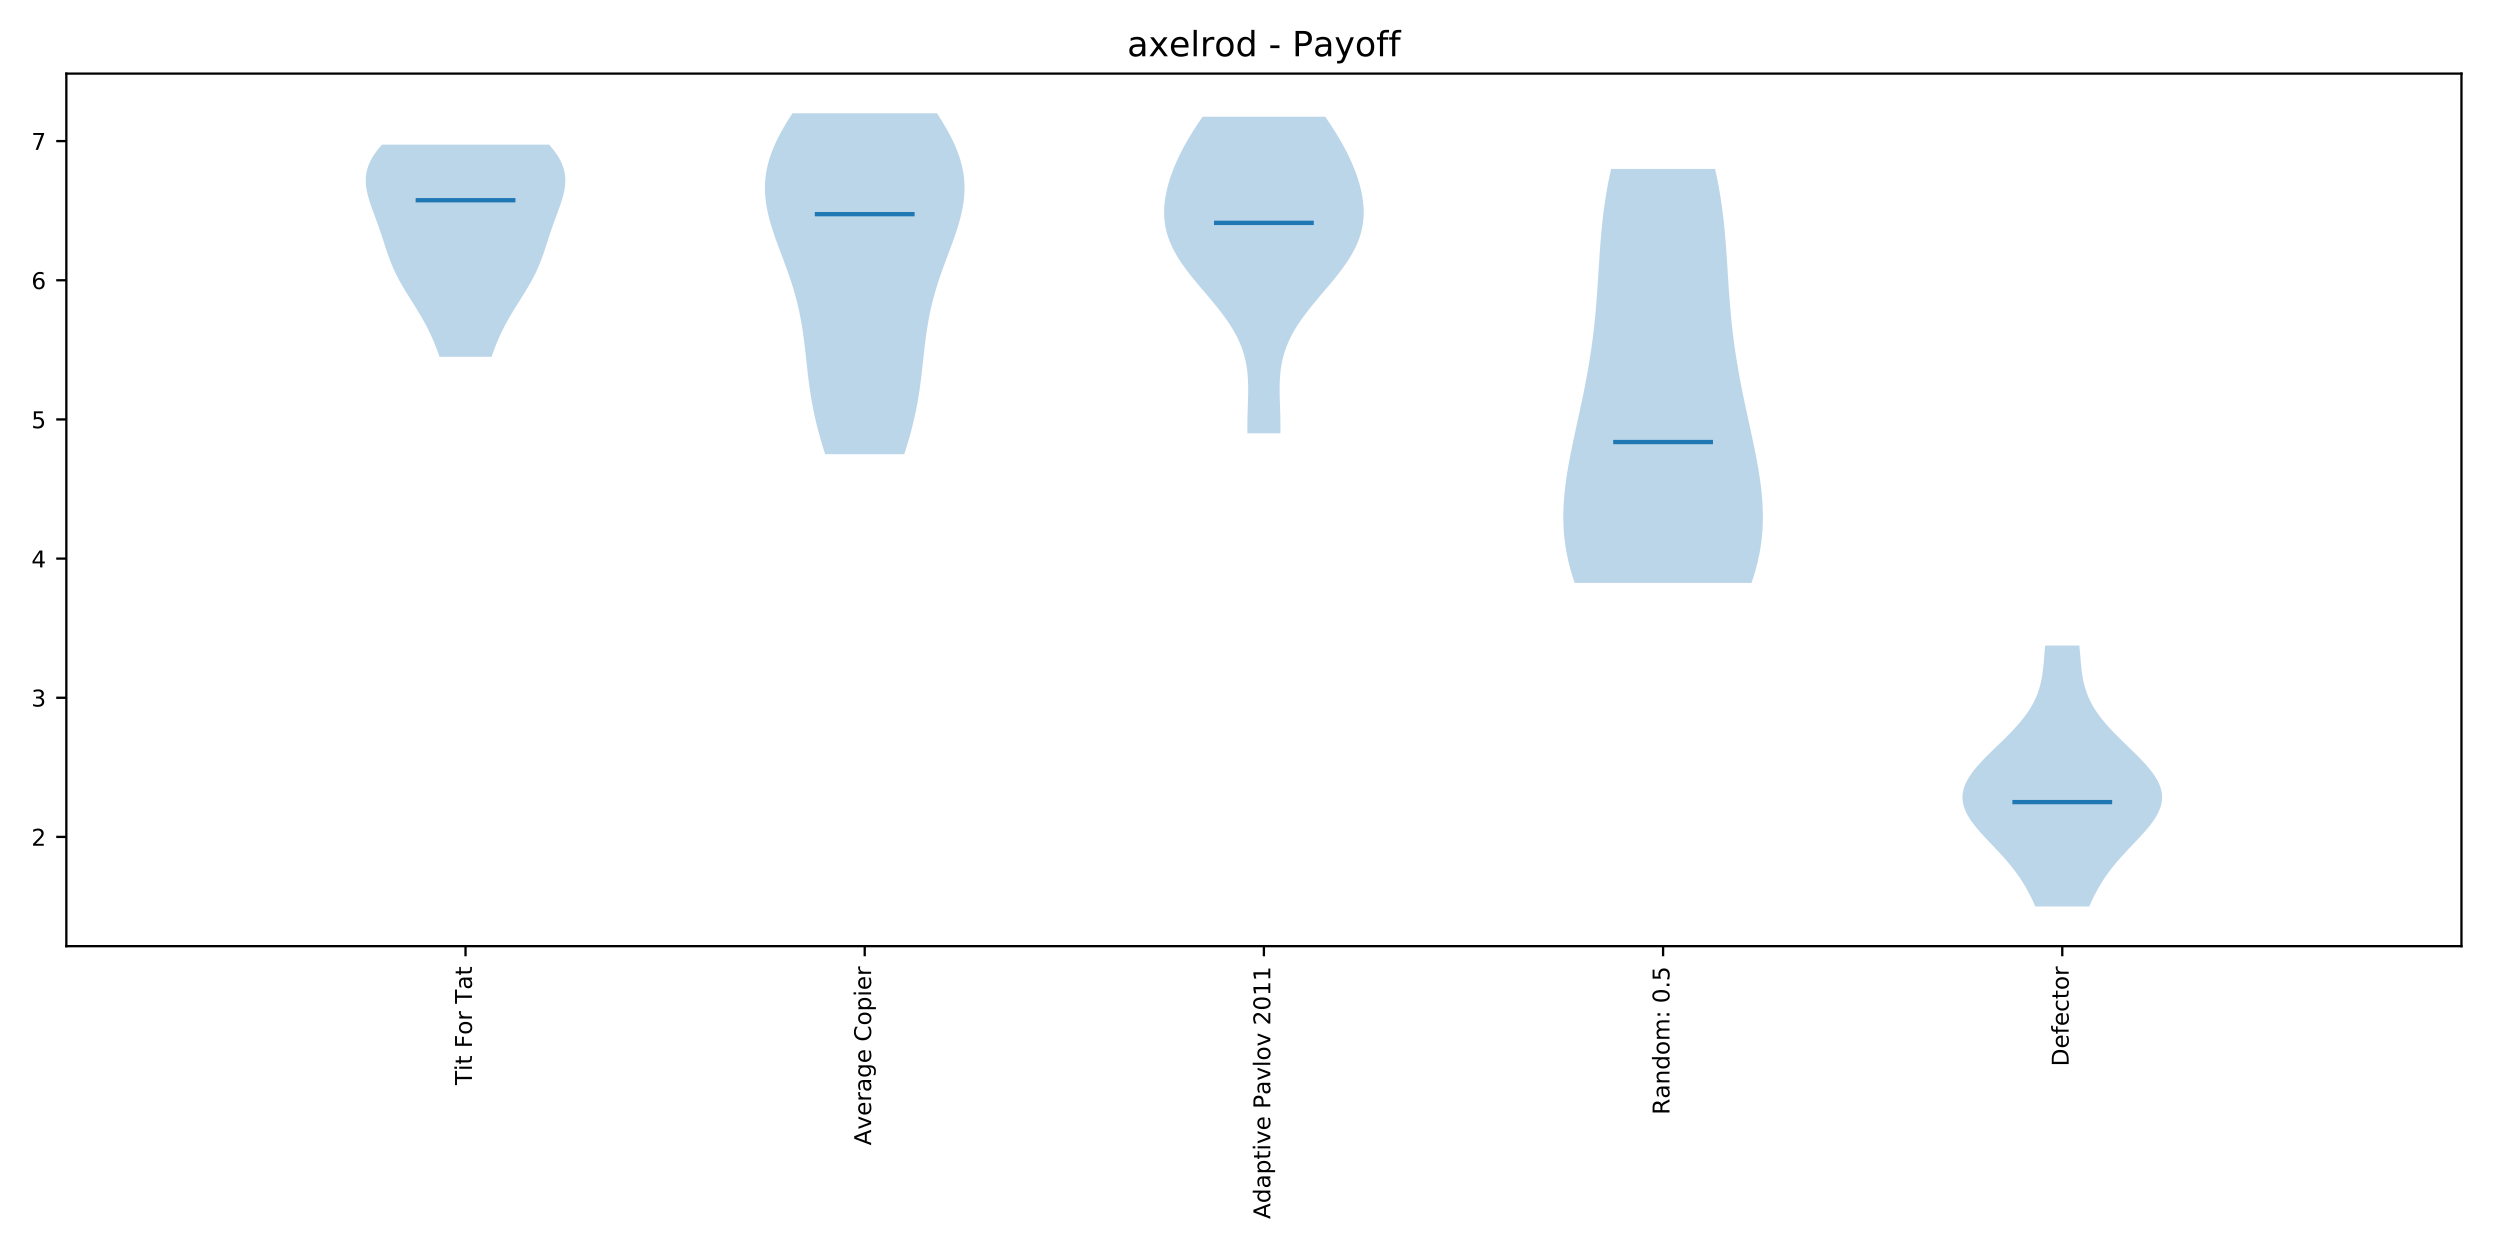 <?xml version="1.0" encoding="utf-8" standalone="no"?>
<!DOCTYPE svg PUBLIC "-//W3C//DTD SVG 1.1//EN"
  "http://www.w3.org/Graphics/SVG/1.1/DTD/svg11.dtd">
<!-- Created with matplotlib (http://matplotlib.org/) -->
<svg height="432pt" version="1.1" viewBox="0 0 864 432" width="864pt" xmlns="http://www.w3.org/2000/svg" xmlns:xlink="http://www.w3.org/1999/xlink">
 <defs>
  <style type="text/css">
*{stroke-linecap:butt;stroke-linejoin:round;}
  </style>
 </defs>
 <g id="figure_1">
  <g id="patch_1">
   <path d="M 0 432 
L 864 432 
L 864 0 
L 0 0 
z
" style="fill:#ffffff;"/>
  </g>
  <g id="axes_1">
   <g id="patch_2">
    <path d="M 22.93 326.99 
L 850.68 326.99 
L 850.68 25.44 
L 22.93 25.44 
z
" style="fill:#ffffff;"/>
   </g>
   <g id="PolyCollection_1">
    <path clip-path="url(#pb074470cad)" d="M 169.877 123.311 
L 151.9 123.311 
L 151.635 122.571 
L 151.366 121.83 
L 151.092 121.089 
L 150.811 120.348 
L 150.523 119.607 
L 150.227 118.866 
L 149.922 118.126 
L 149.609 117.385 
L 149.286 116.644 
L 148.952 115.903 
L 148.608 115.162 
L 148.253 114.421 
L 147.887 113.681 
L 147.509 112.94 
L 147.12 112.199 
L 146.72 111.458 
L 146.31 110.717 
L 145.89 109.976 
L 145.46 109.235 
L 145.021 108.495 
L 144.575 107.754 
L 144.122 107.013 
L 143.663 106.272 
L 143.201 105.531 
L 142.735 104.79 
L 142.269 104.05 
L 141.802 103.309 
L 141.337 102.568 
L 140.875 101.827 
L 140.418 101.086 
L 139.967 100.345 
L 139.523 99.605 
L 139.088 98.864 
L 138.663 98.123 
L 138.249 97.382 
L 137.846 96.641 
L 137.456 95.9 
L 137.078 95.159 
L 136.714 94.419 
L 136.362 93.678 
L 136.025 92.937 
L 135.7 92.196 
L 135.387 91.455 
L 135.087 90.714 
L 134.798 89.974 
L 134.519 89.233 
L 134.249 88.492 
L 133.987 87.751 
L 133.732 87.01 
L 133.483 86.269 
L 133.238 85.528 
L 132.996 84.788 
L 132.756 84.047 
L 132.516 83.306 
L 132.276 82.565 
L 132.034 81.824 
L 131.79 81.083 
L 131.543 80.343 
L 131.292 79.602 
L 131.037 78.861 
L 130.778 78.12 
L 130.515 77.379 
L 130.248 76.638 
L 129.978 75.898 
L 129.706 75.157 
L 129.433 74.416 
L 129.16 73.675 
L 128.888 72.934 
L 128.619 72.193 
L 128.355 71.452 
L 128.099 70.712 
L 127.851 69.971 
L 127.615 69.23 
L 127.392 68.489 
L 127.186 67.748 
L 126.998 67.007 
L 126.832 66.267 
L 126.689 65.526 
L 126.572 64.785 
L 126.483 64.044 
L 126.424 63.303 
L 126.399 62.562 
L 126.408 61.821 
L 126.453 61.081 
L 126.536 60.34 
L 126.659 59.599 
L 126.823 58.858 
L 127.027 58.117 
L 127.274 57.376 
L 127.564 56.636 
L 127.896 55.895 
L 128.271 55.154 
L 128.688 54.413 
L 129.147 53.672 
L 129.646 52.931 
L 130.184 52.191 
L 130.761 51.45 
L 131.373 50.709 
L 132.02 49.968 
L 189.756 49.968 
L 189.756 49.968 
L 190.403 50.709 
L 191.016 51.45 
L 191.593 52.191 
L 192.131 52.931 
L 192.63 53.672 
L 193.089 54.413 
L 193.506 55.154 
L 193.88 55.895 
L 194.213 56.636 
L 194.502 57.376 
L 194.749 58.117 
L 194.954 58.858 
L 195.117 59.599 
L 195.24 60.34 
L 195.324 61.081 
L 195.369 61.821 
L 195.378 62.562 
L 195.352 63.303 
L 195.294 64.044 
L 195.205 64.785 
L 195.088 65.526 
L 194.945 66.267 
L 194.778 67.007 
L 194.591 67.748 
L 194.384 68.489 
L 194.162 69.23 
L 193.926 69.971 
L 193.678 70.712 
L 193.421 71.452 
L 193.158 72.193 
L 192.889 72.934 
L 192.617 73.675 
L 192.344 74.416 
L 192.071 75.157 
L 191.798 75.898 
L 191.529 76.638 
L 191.262 77.379 
L 190.999 78.12 
L 190.74 78.861 
L 190.485 79.602 
L 190.234 80.343 
L 189.987 81.083 
L 189.742 81.824 
L 189.501 82.565 
L 189.26 83.306 
L 189.021 84.047 
L 188.78 84.788 
L 188.538 85.528 
L 188.293 86.269 
L 188.044 87.01 
L 187.789 87.751 
L 187.528 88.492 
L 187.258 89.233 
L 186.979 89.974 
L 186.69 90.714 
L 186.389 91.455 
L 186.077 92.196 
L 185.752 92.937 
L 185.414 93.678 
L 185.063 94.419 
L 184.699 95.159 
L 184.321 95.9 
L 183.931 96.641 
L 183.528 97.382 
L 183.113 98.123 
L 182.688 98.864 
L 182.253 99.605 
L 181.81 100.345 
L 181.358 101.086 
L 180.901 101.827 
L 180.439 102.568 
L 179.975 103.309 
L 179.508 104.05 
L 179.041 104.79 
L 178.576 105.531 
L 178.113 106.272 
L 177.655 107.013 
L 177.202 107.754 
L 176.756 108.495 
L 176.317 109.235 
L 175.887 109.976 
L 175.467 110.717 
L 175.056 111.458 
L 174.656 112.199 
L 174.268 112.94 
L 173.89 113.681 
L 173.524 114.421 
L 173.169 115.162 
L 172.825 115.903 
L 172.491 116.644 
L 172.168 117.385 
L 171.854 118.126 
L 171.55 118.866 
L 171.254 119.607 
L 170.966 120.348 
L 170.685 121.089 
L 170.41 121.83 
L 170.141 122.571 
L 169.877 123.311 
z
" style="fill:#1f77b4;fill-opacity:0.3;"/>
   </g>
   <g id="PolyCollection_2">
    <path clip-path="url(#pb074470cad)" d="M 312.517 156.977 
L 285.176 156.977 
L 284.797 155.787 
L 284.426 154.597 
L 284.064 153.407 
L 283.712 152.217 
L 283.37 151.026 
L 283.04 149.836 
L 282.721 148.646 
L 282.413 147.456 
L 282.118 146.265 
L 281.836 145.075 
L 281.566 143.885 
L 281.309 142.695 
L 281.064 141.505 
L 280.832 140.314 
L 280.612 139.124 
L 280.404 137.934 
L 280.207 136.744 
L 280.021 135.554 
L 279.845 134.363 
L 279.678 133.173 
L 279.52 131.983 
L 279.369 130.793 
L 279.225 129.603 
L 279.086 128.412 
L 278.951 127.222 
L 278.819 126.032 
L 278.689 124.842 
L 278.56 123.652 
L 278.429 122.461 
L 278.296 121.271 
L 278.159 120.081 
L 278.018 118.891 
L 277.87 117.701 
L 277.714 116.51 
L 277.55 115.32 
L 277.376 114.13 
L 277.19 112.94 
L 276.992 111.749 
L 276.781 110.559 
L 276.556 109.369 
L 276.316 108.179 
L 276.061 106.989 
L 275.79 105.798 
L 275.503 104.608 
L 275.2 103.418 
L 274.88 102.228 
L 274.545 101.038 
L 274.194 99.847 
L 273.828 98.657 
L 273.448 97.467 
L 273.054 96.277 
L 272.648 95.087 
L 272.232 93.896 
L 271.805 92.706 
L 271.371 91.516 
L 270.931 90.326 
L 270.487 89.136 
L 270.04 87.945 
L 269.594 86.755 
L 269.15 85.565 
L 268.71 84.375 
L 268.278 83.184 
L 267.856 81.994 
L 267.446 80.804 
L 267.051 79.614 
L 266.673 78.424 
L 266.316 77.233 
L 265.981 76.043 
L 265.671 74.853 
L 265.389 73.663 
L 265.136 72.473 
L 264.916 71.282 
L 264.729 70.092 
L 264.578 68.902 
L 264.465 67.712 
L 264.391 66.522 
L 264.357 65.331 
L 264.365 64.141 
L 264.416 62.951 
L 264.51 61.761 
L 264.648 60.571 
L 264.83 59.38 
L 265.056 58.19 
L 265.326 57 
L 265.639 55.81 
L 265.996 54.62 
L 266.394 53.429 
L 266.833 52.239 
L 267.312 51.049 
L 267.829 49.859 
L 268.382 48.668 
L 268.97 47.478 
L 269.591 46.288 
L 270.241 45.098 
L 270.92 43.908 
L 271.625 42.717 
L 272.353 41.527 
L 273.102 40.337 
L 273.868 39.147 
L 323.825 39.147 
L 323.825 39.147 
L 324.592 40.337 
L 325.34 41.527 
L 326.068 42.717 
L 326.773 43.908 
L 327.452 45.098 
L 328.103 46.288 
L 328.723 47.478 
L 329.311 48.668 
L 329.864 49.859 
L 330.381 51.049 
L 330.86 52.239 
L 331.299 53.429 
L 331.698 54.62 
L 332.054 55.81 
L 332.367 57 
L 332.637 58.19 
L 332.864 59.38 
L 333.046 60.571 
L 333.183 61.761 
L 333.277 62.951 
L 333.328 64.141 
L 333.336 65.331 
L 333.303 66.522 
L 333.229 67.712 
L 333.115 68.902 
L 332.965 70.092 
L 332.778 71.282 
L 332.557 72.473 
L 332.304 73.663 
L 332.022 74.853 
L 331.712 76.043 
L 331.377 77.233 
L 331.02 78.424 
L 330.642 79.614 
L 330.247 80.804 
L 329.837 81.994 
L 329.415 83.184 
L 328.983 84.375 
L 328.544 85.565 
L 328.1 86.755 
L 327.653 87.945 
L 327.207 89.136 
L 326.762 90.326 
L 326.322 91.516 
L 325.888 92.706 
L 325.462 93.896 
L 325.045 95.087 
L 324.639 96.277 
L 324.246 97.467 
L 323.865 98.657 
L 323.5 99.847 
L 323.149 101.038 
L 322.813 102.228 
L 322.494 103.418 
L 322.191 104.608 
L 321.904 105.798 
L 321.633 106.989 
L 321.377 108.179 
L 321.138 109.369 
L 320.912 110.559 
L 320.701 111.749 
L 320.503 112.94 
L 320.318 114.13 
L 320.143 115.32 
L 319.979 116.51 
L 319.823 117.701 
L 319.675 118.891 
L 319.534 120.081 
L 319.397 121.271 
L 319.264 122.461 
L 319.134 123.652 
L 319.004 124.842 
L 318.874 126.032 
L 318.742 127.222 
L 318.607 128.412 
L 318.468 129.603 
L 318.324 130.793 
L 318.173 131.983 
L 318.015 133.173 
L 317.848 134.363 
L 317.672 135.554 
L 317.486 136.744 
L 317.289 137.934 
L 317.081 139.124 
L 316.861 140.314 
L 316.629 141.505 
L 316.384 142.695 
L 316.127 143.885 
L 315.857 145.075 
L 315.575 146.265 
L 315.28 147.456 
L 314.973 148.646 
L 314.654 149.836 
L 314.323 151.026 
L 313.981 152.217 
L 313.629 153.407 
L 313.267 154.597 
L 312.896 155.787 
L 312.517 156.977 
z
" style="fill:#1f77b4;fill-opacity:0.3;"/>
   </g>
   <g id="PolyCollection_3">
    <path clip-path="url(#pb074470cad)" d="M 442.495 149.763 
L 431.115 149.763 
L 431.093 148.658 
L 431.084 147.553 
L 431.086 146.448 
L 431.098 145.342 
L 431.119 144.237 
L 431.147 143.132 
L 431.18 142.027 
L 431.217 140.922 
L 431.254 139.817 
L 431.29 138.711 
L 431.322 137.606 
L 431.347 136.501 
L 431.363 135.396 
L 431.367 134.291 
L 431.356 133.185 
L 431.326 132.08 
L 431.276 130.975 
L 431.201 129.87 
L 431.1 128.765 
L 430.97 127.659 
L 430.808 126.554 
L 430.611 125.449 
L 430.378 124.344 
L 430.106 123.239 
L 429.794 122.133 
L 429.439 121.028 
L 429.042 119.923 
L 428.602 118.818 
L 428.117 117.713 
L 427.588 116.607 
L 427.015 115.502 
L 426.398 114.397 
L 425.74 113.292 
L 425.041 112.187 
L 424.304 111.082 
L 423.53 109.976 
L 422.723 108.871 
L 421.886 107.766 
L 421.021 106.661 
L 420.134 105.556 
L 419.227 104.45 
L 418.306 103.345 
L 417.374 102.24 
L 416.437 101.135 
L 415.498 100.03 
L 414.564 98.924 
L 413.638 97.819 
L 412.725 96.714 
L 411.831 95.609 
L 410.959 94.504 
L 410.113 93.398 
L 409.299 92.293 
L 408.519 91.188 
L 407.776 90.083 
L 407.075 88.978 
L 406.417 87.872 
L 405.805 86.767 
L 405.241 85.662 
L 404.726 84.557 
L 404.26 83.452 
L 403.846 82.346 
L 403.482 81.241 
L 403.17 80.136 
L 402.907 79.031 
L 402.694 77.926 
L 402.53 76.821 
L 402.413 75.715 
L 402.342 74.61 
L 402.315 73.505 
L 402.331 72.4 
L 402.388 71.295 
L 402.484 70.189 
L 402.618 69.084 
L 402.787 67.979 
L 402.99 66.874 
L 403.226 65.769 
L 403.493 64.663 
L 403.79 63.558 
L 404.116 62.453 
L 404.47 61.348 
L 404.85 60.243 
L 405.257 59.137 
L 405.688 58.032 
L 406.145 56.927 
L 406.626 55.822 
L 407.131 54.717 
L 407.659 53.611 
L 408.21 52.506 
L 408.784 51.401 
L 409.38 50.296 
L 409.997 49.191 
L 410.635 48.086 
L 411.293 46.98 
L 411.97 45.875 
L 412.665 44.77 
L 413.376 43.665 
L 414.103 42.56 
L 414.844 41.454 
L 415.597 40.349 
L 458.013 40.349 
L 458.013 40.349 
L 458.766 41.454 
L 459.507 42.56 
L 460.234 43.665 
L 460.945 44.77 
L 461.64 45.875 
L 462.317 46.98 
L 462.975 48.086 
L 463.613 49.191 
L 464.23 50.296 
L 464.826 51.401 
L 465.4 52.506 
L 465.951 53.611 
L 466.479 54.717 
L 466.984 55.822 
L 467.465 56.927 
L 467.922 58.032 
L 468.353 59.137 
L 468.76 60.243 
L 469.14 61.348 
L 469.494 62.453 
L 469.82 63.558 
L 470.117 64.663 
L 470.384 65.769 
L 470.62 66.874 
L 470.823 67.979 
L 470.992 69.084 
L 471.126 70.189 
L 471.222 71.295 
L 471.279 72.4 
L 471.295 73.505 
L 471.268 74.61 
L 471.197 75.715 
L 471.08 76.821 
L 470.916 77.926 
L 470.703 79.031 
L 470.44 80.136 
L 470.128 81.241 
L 469.764 82.346 
L 469.35 83.452 
L 468.884 84.557 
L 468.369 85.662 
L 467.805 86.767 
L 467.193 87.872 
L 466.535 88.978 
L 465.834 90.083 
L 465.091 91.188 
L 464.311 92.293 
L 463.497 93.398 
L 462.651 94.504 
L 461.779 95.609 
L 460.885 96.714 
L 459.972 97.819 
L 459.046 98.924 
L 458.112 100.03 
L 457.173 101.135 
L 456.236 102.24 
L 455.304 103.345 
L 454.383 104.45 
L 453.476 105.556 
L 452.589 106.661 
L 451.724 107.766 
L 450.887 108.871 
L 450.08 109.976 
L 449.306 111.082 
L 448.569 112.187 
L 447.87 113.292 
L 447.212 114.397 
L 446.595 115.502 
L 446.022 116.607 
L 445.493 117.713 
L 445.008 118.818 
L 444.568 119.923 
L 444.171 121.028 
L 443.816 122.133 
L 443.504 123.239 
L 443.232 124.344 
L 442.999 125.449 
L 442.802 126.554 
L 442.64 127.659 
L 442.51 128.765 
L 442.409 129.87 
L 442.334 130.975 
L 442.284 132.08 
L 442.254 133.185 
L 442.243 134.291 
L 442.247 135.396 
L 442.263 136.501 
L 442.288 137.606 
L 442.32 138.711 
L 442.356 139.817 
L 442.393 140.922 
L 442.43 142.027 
L 442.463 143.132 
L 442.491 144.237 
L 442.512 145.342 
L 442.524 146.448 
L 442.526 147.553 
L 442.517 148.658 
L 442.495 149.763 
z
" style="fill:#1f77b4;fill-opacity:0.3;"/>
   </g>
   <g id="PolyCollection_4">
    <path clip-path="url(#pb074470cad)" d="M 605.32 201.464 
L 544.207 201.464 
L 543.722 200.019 
L 543.266 198.574 
L 542.842 197.129 
L 542.45 195.683 
L 542.089 194.238 
L 541.762 192.793 
L 541.467 191.348 
L 541.206 189.902 
L 540.977 188.457 
L 540.782 187.012 
L 540.619 185.567 
L 540.488 184.121 
L 540.389 182.676 
L 540.321 181.231 
L 540.283 179.786 
L 540.274 178.34 
L 540.293 176.895 
L 540.34 175.45 
L 540.413 174.005 
L 540.51 172.559 
L 540.631 171.114 
L 540.774 169.669 
L 540.939 168.224 
L 541.122 166.778 
L 541.324 165.333 
L 541.543 163.888 
L 541.777 162.443 
L 542.024 160.997 
L 542.285 159.552 
L 542.556 158.107 
L 542.838 156.662 
L 543.127 155.216 
L 543.425 153.771 
L 543.728 152.326 
L 544.035 150.881 
L 544.347 149.435 
L 544.661 147.99 
L 544.976 146.545 
L 545.291 145.1 
L 545.606 143.654 
L 545.92 142.209 
L 546.231 140.764 
L 546.538 139.319 
L 546.842 137.873 
L 547.141 136.428 
L 547.434 134.983 
L 547.722 133.538 
L 548.002 132.092 
L 548.276 130.647 
L 548.541 129.202 
L 548.799 127.757 
L 549.048 126.311 
L 549.289 124.866 
L 549.52 123.421 
L 549.742 121.976 
L 549.955 120.53 
L 550.158 119.085 
L 550.352 117.64 
L 550.537 116.195 
L 550.712 114.749 
L 550.878 113.304 
L 551.036 111.859 
L 551.184 110.414 
L 551.325 108.968 
L 551.458 107.523 
L 551.583 106.078 
L 551.702 104.633 
L 551.814 103.187 
L 551.921 101.742 
L 552.024 100.297 
L 552.122 98.852 
L 552.217 97.406 
L 552.31 95.961 
L 552.402 94.516 
L 552.493 93.071 
L 552.584 91.625 
L 552.677 90.18 
L 552.772 88.735 
L 552.87 87.289 
L 552.973 85.844 
L 553.081 84.399 
L 553.196 82.954 
L 553.317 81.508 
L 553.447 80.063 
L 553.585 78.618 
L 553.734 77.173 
L 553.892 75.727 
L 554.062 74.282 
L 554.244 72.837 
L 554.438 71.392 
L 554.644 69.946 
L 554.864 68.501 
L 555.098 67.056 
L 555.345 65.611 
L 555.606 64.165 
L 555.881 62.72 
L 556.17 61.275 
L 556.472 59.83 
L 556.788 58.384 
L 592.738 58.384 
L 592.738 58.384 
L 593.054 59.83 
L 593.357 61.275 
L 593.645 62.72 
L 593.92 64.165 
L 594.182 65.611 
L 594.429 67.056 
L 594.662 68.501 
L 594.882 69.946 
L 595.089 71.392 
L 595.283 72.837 
L 595.465 74.282 
L 595.634 75.727 
L 595.793 77.173 
L 595.941 78.618 
L 596.08 80.063 
L 596.209 81.508 
L 596.331 82.954 
L 596.445 84.399 
L 596.554 85.844 
L 596.656 87.289 
L 596.755 88.735 
L 596.85 90.18 
L 596.943 91.625 
L 597.034 93.071 
L 597.125 94.516 
L 597.216 95.961 
L 597.309 97.406 
L 597.404 98.852 
L 597.503 100.297 
L 597.605 101.742 
L 597.712 103.187 
L 597.825 104.633 
L 597.944 106.078 
L 598.069 107.523 
L 598.202 108.968 
L 598.342 110.414 
L 598.491 111.859 
L 598.648 113.304 
L 598.814 114.749 
L 598.99 116.195 
L 599.174 117.64 
L 599.368 119.085 
L 599.572 120.53 
L 599.784 121.976 
L 600.007 123.421 
L 600.238 124.866 
L 600.478 126.311 
L 600.728 127.757 
L 600.985 129.202 
L 601.251 130.647 
L 601.524 132.092 
L 601.805 133.538 
L 602.092 134.983 
L 602.386 136.428 
L 602.685 137.873 
L 602.988 139.319 
L 603.296 140.764 
L 603.607 142.209 
L 603.92 143.654 
L 604.235 145.1 
L 604.551 146.545 
L 604.866 147.99 
L 605.18 149.435 
L 605.491 150.881 
L 605.799 152.326 
L 606.102 153.771 
L 606.399 155.216 
L 606.689 156.662 
L 606.97 158.107 
L 607.242 159.552 
L 607.502 160.997 
L 607.75 162.443 
L 607.984 163.888 
L 608.203 165.333 
L 608.404 166.778 
L 608.588 168.224 
L 608.752 169.669 
L 608.896 171.114 
L 609.017 172.559 
L 609.114 174.005 
L 609.187 175.45 
L 609.233 176.895 
L 609.253 178.34 
L 609.244 179.786 
L 609.206 181.231 
L 609.138 182.676 
L 609.039 184.121 
L 608.908 185.567 
L 608.745 187.012 
L 608.549 188.457 
L 608.321 189.902 
L 608.059 191.348 
L 607.765 192.793 
L 607.437 194.238 
L 607.077 195.683 
L 606.684 197.129 
L 606.26 198.574 
L 605.805 200.019 
L 605.32 201.464 
z
" style="fill:#1f77b4;fill-opacity:0.3;"/>
   </g>
   <g id="PolyCollection_5">
    <path clip-path="url(#pb074470cad)" d="M 722.028 313.283 
L 703.416 313.283 
L 703.006 312.372 
L 702.584 311.461 
L 702.149 310.551 
L 701.697 309.64 
L 701.228 308.729 
L 700.741 307.818 
L 700.233 306.907 
L 699.703 305.996 
L 699.15 305.085 
L 698.572 304.174 
L 697.968 303.264 
L 697.337 302.353 
L 696.679 301.442 
L 695.993 300.531 
L 695.28 299.62 
L 694.541 298.709 
L 693.776 297.798 
L 692.988 296.887 
L 692.178 295.977 
L 691.349 295.066 
L 690.505 294.155 
L 689.649 293.244 
L 688.785 292.333 
L 687.919 291.422 
L 687.055 290.511 
L 686.199 289.6 
L 685.356 288.69 
L 684.533 287.779 
L 683.736 286.868 
L 682.971 285.957 
L 682.244 285.046 
L 681.561 284.135 
L 680.928 283.224 
L 680.351 282.313 
L 679.834 281.403 
L 679.383 280.492 
L 679.002 279.581 
L 678.693 278.67 
L 678.461 277.759 
L 678.306 276.848 
L 678.232 275.937 
L 678.238 275.027 
L 678.325 274.116 
L 678.492 273.205 
L 678.737 272.294 
L 679.059 271.383 
L 679.456 270.472 
L 679.922 269.561 
L 680.456 268.65 
L 681.053 267.74 
L 681.708 266.829 
L 682.417 265.918 
L 683.173 265.007 
L 683.972 264.096 
L 684.809 263.185 
L 685.677 262.274 
L 686.57 261.363 
L 687.485 260.453 
L 688.413 259.542 
L 689.351 258.631 
L 690.294 257.72 
L 691.235 256.809 
L 692.17 255.898 
L 693.094 254.987 
L 694.004 254.076 
L 694.894 253.166 
L 695.762 252.255 
L 696.603 251.344 
L 697.416 250.433 
L 698.196 249.522 
L 698.942 248.611 
L 699.651 247.7 
L 700.322 246.789 
L 700.954 245.879 
L 701.546 244.968 
L 702.097 244.057 
L 702.607 243.146 
L 703.076 242.235 
L 703.506 241.324 
L 703.896 240.413 
L 704.248 239.502 
L 704.565 238.592 
L 704.847 237.681 
L 705.096 236.77 
L 705.316 235.859 
L 705.509 234.948 
L 705.678 234.037 
L 705.824 233.126 
L 705.953 232.215 
L 706.065 231.305 
L 706.165 230.394 
L 706.254 229.483 
L 706.337 228.572 
L 706.415 227.661 
L 706.492 226.75 
L 706.569 225.839 
L 706.648 224.928 
L 706.732 224.018 
L 706.823 223.107 
L 718.621 223.107 
L 718.621 223.107 
L 718.711 224.018 
L 718.795 224.928 
L 718.875 225.839 
L 718.952 226.75 
L 719.028 227.661 
L 719.106 228.572 
L 719.189 229.483 
L 719.279 230.394 
L 719.378 231.305 
L 719.491 232.215 
L 719.619 233.126 
L 719.766 234.037 
L 719.934 234.948 
L 720.127 235.859 
L 720.347 236.77 
L 720.597 237.681 
L 720.879 238.592 
L 721.195 239.502 
L 721.547 240.413 
L 721.938 241.324 
L 722.367 242.235 
L 722.836 243.146 
L 723.347 244.057 
L 723.897 244.968 
L 724.489 245.879 
L 725.121 246.789 
L 725.792 247.7 
L 726.502 248.611 
L 727.248 249.522 
L 728.028 250.433 
L 728.84 251.344 
L 729.682 252.255 
L 730.549 253.166 
L 731.44 254.076 
L 732.349 254.987 
L 733.274 255.898 
L 734.209 256.809 
L 735.15 257.72 
L 736.092 258.631 
L 737.03 259.542 
L 737.959 260.453 
L 738.873 261.363 
L 739.767 262.274 
L 740.635 263.185 
L 741.471 264.096 
L 742.27 265.007 
L 743.027 265.918 
L 743.735 266.829 
L 744.39 267.74 
L 744.987 268.65 
L 745.521 269.561 
L 745.988 270.472 
L 746.384 271.383 
L 746.706 272.294 
L 746.951 273.205 
L 747.118 274.116 
L 747.205 275.027 
L 747.211 275.937 
L 747.137 276.848 
L 746.983 277.759 
L 746.75 278.67 
L 746.442 279.581 
L 746.06 280.492 
L 745.609 281.403 
L 745.093 282.313 
L 744.515 283.224 
L 743.883 284.135 
L 743.2 285.046 
L 742.473 285.957 
L 741.707 286.868 
L 740.91 287.779 
L 740.087 288.69 
L 739.245 289.6 
L 738.389 290.511 
L 737.524 291.422 
L 736.658 292.333 
L 735.794 293.244 
L 734.938 294.155 
L 734.094 295.066 
L 733.265 295.977 
L 732.455 296.887 
L 731.667 297.798 
L 730.902 298.709 
L 730.163 299.62 
L 729.45 300.531 
L 728.765 301.442 
L 728.106 302.353 
L 727.476 303.264 
L 726.872 304.174 
L 726.293 305.085 
L 725.74 305.996 
L 725.21 306.907 
L 724.702 307.818 
L 724.215 308.729 
L 723.746 309.64 
L 723.295 310.551 
L 722.859 311.461 
L 722.437 312.372 
L 722.028 313.283 
z
" style="fill:#1f77b4;fill-opacity:0.3;"/>
   </g>
   <g id="matplotlib.axis_1">
    <g id="xtick_1">
     <g id="line2d_1">
      <defs>
       <path d="M 0 0 
L 0 3.5 
" id="m3021b78ccf" style="stroke:#000000;stroke-width:0.8;"/>
      </defs>
      <g>
       <use style="stroke:#000000;stroke-width:0.8;" x="160.888" xlink:href="#m3021b78ccf" y="326.99"/>
      </g>
     </g>
     <g id="text_1">
      <!-- Tit For Tat -->
      <defs>
       <path d="M -0.297 72.906 
L 61.375 72.906 
L 61.375 64.594 
L 35.5 64.594 
L 35.5 0 
L 25.594 0 
L 25.594 64.594 
L -0.297 64.594 
z
" id="DejaVuSans-54"/>
       <path d="M 9.422 54.688 
L 18.406 54.688 
L 18.406 0 
L 9.422 0 
z
M 9.422 75.984 
L 18.406 75.984 
L 18.406 64.594 
L 9.422 64.594 
z
" id="DejaVuSans-69"/>
       <path d="M 18.312 70.219 
L 18.312 54.688 
L 36.812 54.688 
L 36.812 47.703 
L 18.312 47.703 
L 18.312 18.016 
Q 18.312 11.328 20.141 9.422 
Q 21.969 7.516 27.594 7.516 
L 36.812 7.516 
L 36.812 0 
L 27.594 0 
Q 17.188 0 13.234 3.875 
Q 9.281 7.766 9.281 18.016 
L 9.281 47.703 
L 2.688 47.703 
L 2.688 54.688 
L 9.281 54.688 
L 9.281 70.219 
z
" id="DejaVuSans-74"/>
       <path id="DejaVuSans-20"/>
       <path d="M 9.812 72.906 
L 51.703 72.906 
L 51.703 64.594 
L 19.672 64.594 
L 19.672 43.109 
L 48.578 43.109 
L 48.578 34.812 
L 19.672 34.812 
L 19.672 0 
L 9.812 0 
z
" id="DejaVuSans-46"/>
       <path d="M 30.609 48.391 
Q 23.391 48.391 19.188 42.75 
Q 14.984 37.109 14.984 27.297 
Q 14.984 17.484 19.156 11.844 
Q 23.344 6.203 30.609 6.203 
Q 37.797 6.203 41.984 11.859 
Q 46.188 17.531 46.188 27.297 
Q 46.188 37.016 41.984 42.703 
Q 37.797 48.391 30.609 48.391 
z
M 30.609 56 
Q 42.328 56 49.016 48.375 
Q 55.719 40.766 55.719 27.297 
Q 55.719 13.875 49.016 6.219 
Q 42.328 -1.422 30.609 -1.422 
Q 18.844 -1.422 12.172 6.219 
Q 5.516 13.875 5.516 27.297 
Q 5.516 40.766 12.172 48.375 
Q 18.844 56 30.609 56 
z
" id="DejaVuSans-6f"/>
       <path d="M 41.109 46.297 
Q 39.594 47.172 37.812 47.578 
Q 36.031 48 33.891 48 
Q 26.266 48 22.188 43.047 
Q 18.109 38.094 18.109 28.812 
L 18.109 0 
L 9.078 0 
L 9.078 54.688 
L 18.109 54.688 
L 18.109 46.188 
Q 20.953 51.172 25.484 53.578 
Q 30.031 56 36.531 56 
Q 37.453 56 38.578 55.875 
Q 39.703 55.766 41.062 55.516 
z
" id="DejaVuSans-72"/>
       <path d="M 34.281 27.484 
Q 23.391 27.484 19.188 25 
Q 14.984 22.516 14.984 16.5 
Q 14.984 11.719 18.141 8.906 
Q 21.297 6.109 26.703 6.109 
Q 34.188 6.109 38.703 11.406 
Q 43.219 16.703 43.219 25.484 
L 43.219 27.484 
z
M 52.203 31.203 
L 52.203 0 
L 43.219 0 
L 43.219 8.297 
Q 40.141 3.328 35.547 0.953 
Q 30.953 -1.422 24.312 -1.422 
Q 15.922 -1.422 10.953 3.297 
Q 6 8.016 6 15.922 
Q 6 25.141 12.172 29.828 
Q 18.359 34.516 30.609 34.516 
L 43.219 34.516 
L 43.219 35.406 
Q 43.219 41.609 39.141 45 
Q 35.062 48.391 27.688 48.391 
Q 23 48.391 18.547 47.266 
Q 14.109 46.141 10.016 43.891 
L 10.016 52.203 
Q 14.938 54.109 19.578 55.047 
Q 24.219 56 28.609 56 
Q 40.484 56 46.344 49.844 
Q 52.203 43.703 52.203 31.203 
z
" id="DejaVuSans-61"/>
      </defs>
      <g transform="translate(163.096 375.002)rotate(-90)scale(0.08 -0.08)">
       <use xlink:href="#DejaVuSans-54"/>
       <use x="61.037" xlink:href="#DejaVuSans-69"/>
       <use x="88.82" xlink:href="#DejaVuSans-74"/>
       <use x="128.029" xlink:href="#DejaVuSans-20"/>
       <use x="159.816" xlink:href="#DejaVuSans-46"/>
       <use x="217.289" xlink:href="#DejaVuSans-6f"/>
       <use x="278.471" xlink:href="#DejaVuSans-72"/>
       <use x="319.584" xlink:href="#DejaVuSans-20"/>
       <use x="351.371" xlink:href="#DejaVuSans-54"/>
       <use x="412.205" xlink:href="#DejaVuSans-61"/>
       <use x="473.484" xlink:href="#DejaVuSans-74"/>
      </g>
     </g>
    </g>
    <g id="xtick_2">
     <g id="line2d_2">
      <g>
       <use style="stroke:#000000;stroke-width:0.8;" x="298.847" xlink:href="#m3021b78ccf" y="326.99"/>
      </g>
     </g>
     <g id="text_2">
      <!-- Average Copier -->
      <defs>
       <path d="M 34.188 63.188 
L 20.797 26.906 
L 47.609 26.906 
z
M 28.609 72.906 
L 39.797 72.906 
L 67.578 0 
L 57.328 0 
L 50.688 18.703 
L 17.828 18.703 
L 11.188 0 
L 0.781 0 
z
" id="DejaVuSans-41"/>
       <path d="M 2.984 54.688 
L 12.5 54.688 
L 29.594 8.797 
L 46.688 54.688 
L 56.203 54.688 
L 35.688 0 
L 23.484 0 
z
" id="DejaVuSans-76"/>
       <path d="M 56.203 29.594 
L 56.203 25.203 
L 14.891 25.203 
Q 15.484 15.922 20.484 11.062 
Q 25.484 6.203 34.422 6.203 
Q 39.594 6.203 44.453 7.469 
Q 49.312 8.734 54.109 11.281 
L 54.109 2.781 
Q 49.266 0.734 44.188 -0.344 
Q 39.109 -1.422 33.891 -1.422 
Q 20.797 -1.422 13.156 6.188 
Q 5.516 13.812 5.516 26.812 
Q 5.516 40.234 12.766 48.109 
Q 20.016 56 32.328 56 
Q 43.359 56 49.781 48.891 
Q 56.203 41.797 56.203 29.594 
z
M 47.219 32.234 
Q 47.125 39.594 43.094 43.984 
Q 39.062 48.391 32.422 48.391 
Q 24.906 48.391 20.391 44.141 
Q 15.875 39.891 15.188 32.172 
z
" id="DejaVuSans-65"/>
       <path d="M 45.406 27.984 
Q 45.406 37.75 41.375 43.109 
Q 37.359 48.484 30.078 48.484 
Q 22.859 48.484 18.828 43.109 
Q 14.797 37.75 14.797 27.984 
Q 14.797 18.266 18.828 12.891 
Q 22.859 7.516 30.078 7.516 
Q 37.359 7.516 41.375 12.891 
Q 45.406 18.266 45.406 27.984 
z
M 54.391 6.781 
Q 54.391 -7.172 48.188 -13.984 
Q 42 -20.797 29.203 -20.797 
Q 24.469 -20.797 20.266 -20.094 
Q 16.062 -19.391 12.109 -17.922 
L 12.109 -9.188 
Q 16.062 -11.328 19.922 -12.344 
Q 23.781 -13.375 27.781 -13.375 
Q 36.625 -13.375 41.016 -8.766 
Q 45.406 -4.156 45.406 5.172 
L 45.406 9.625 
Q 42.625 4.781 38.281 2.391 
Q 33.938 0 27.875 0 
Q 17.828 0 11.672 7.656 
Q 5.516 15.328 5.516 27.984 
Q 5.516 40.672 11.672 48.328 
Q 17.828 56 27.875 56 
Q 33.938 56 38.281 53.609 
Q 42.625 51.219 45.406 46.391 
L 45.406 54.688 
L 54.391 54.688 
z
" id="DejaVuSans-67"/>
       <path d="M 64.406 67.281 
L 64.406 56.891 
Q 59.422 61.531 53.781 63.812 
Q 48.141 66.109 41.797 66.109 
Q 29.297 66.109 22.656 58.469 
Q 16.016 50.828 16.016 36.375 
Q 16.016 21.969 22.656 14.328 
Q 29.297 6.688 41.797 6.688 
Q 48.141 6.688 53.781 8.984 
Q 59.422 11.281 64.406 15.922 
L 64.406 5.609 
Q 59.234 2.094 53.438 0.328 
Q 47.656 -1.422 41.219 -1.422 
Q 24.656 -1.422 15.125 8.703 
Q 5.609 18.844 5.609 36.375 
Q 5.609 53.953 15.125 64.078 
Q 24.656 74.219 41.219 74.219 
Q 47.75 74.219 53.531 72.484 
Q 59.328 70.75 64.406 67.281 
z
" id="DejaVuSans-43"/>
       <path d="M 18.109 8.203 
L 18.109 -20.797 
L 9.078 -20.797 
L 9.078 54.688 
L 18.109 54.688 
L 18.109 46.391 
Q 20.953 51.266 25.266 53.625 
Q 29.594 56 35.594 56 
Q 45.562 56 51.781 48.094 
Q 58.016 40.188 58.016 27.297 
Q 58.016 14.406 51.781 6.484 
Q 45.562 -1.422 35.594 -1.422 
Q 29.594 -1.422 25.266 0.953 
Q 20.953 3.328 18.109 8.203 
z
M 48.688 27.297 
Q 48.688 37.203 44.609 42.844 
Q 40.531 48.484 33.406 48.484 
Q 26.266 48.484 22.188 42.844 
Q 18.109 37.203 18.109 27.297 
Q 18.109 17.391 22.188 11.75 
Q 26.266 6.109 33.406 6.109 
Q 40.531 6.109 44.609 11.75 
Q 48.688 17.391 48.688 27.297 
z
" id="DejaVuSans-70"/>
      </defs>
      <g transform="translate(301.054 395.842)rotate(-90)scale(0.08 -0.08)">
       <use xlink:href="#DejaVuSans-41"/>
       <use x="68.33" xlink:href="#DejaVuSans-76"/>
       <use x="127.51" xlink:href="#DejaVuSans-65"/>
       <use x="189.033" xlink:href="#DejaVuSans-72"/>
       <use x="230.146" xlink:href="#DejaVuSans-61"/>
       <use x="291.426" xlink:href="#DejaVuSans-67"/>
       <use x="354.902" xlink:href="#DejaVuSans-65"/>
       <use x="416.426" xlink:href="#DejaVuSans-20"/>
       <use x="448.213" xlink:href="#DejaVuSans-43"/>
       <use x="518.037" xlink:href="#DejaVuSans-6f"/>
       <use x="579.219" xlink:href="#DejaVuSans-70"/>
       <use x="642.695" xlink:href="#DejaVuSans-69"/>
       <use x="670.479" xlink:href="#DejaVuSans-65"/>
       <use x="732.002" xlink:href="#DejaVuSans-72"/>
      </g>
     </g>
    </g>
    <g id="xtick_3">
     <g id="line2d_3">
      <g>
       <use style="stroke:#000000;stroke-width:0.8;" x="436.805" xlink:href="#m3021b78ccf" y="326.99"/>
      </g>
     </g>
     <g id="text_3">
      <!-- Adaptive Pavlov 2011 -->
      <defs>
       <path d="M 45.406 46.391 
L 45.406 75.984 
L 54.391 75.984 
L 54.391 0 
L 45.406 0 
L 45.406 8.203 
Q 42.578 3.328 38.25 0.953 
Q 33.938 -1.422 27.875 -1.422 
Q 17.969 -1.422 11.734 6.484 
Q 5.516 14.406 5.516 27.297 
Q 5.516 40.188 11.734 48.094 
Q 17.969 56 27.875 56 
Q 33.938 56 38.25 53.625 
Q 42.578 51.266 45.406 46.391 
z
M 14.797 27.297 
Q 14.797 17.391 18.875 11.75 
Q 22.953 6.109 30.078 6.109 
Q 37.203 6.109 41.297 11.75 
Q 45.406 17.391 45.406 27.297 
Q 45.406 37.203 41.297 42.844 
Q 37.203 48.484 30.078 48.484 
Q 22.953 48.484 18.875 42.844 
Q 14.797 37.203 14.797 27.297 
z
" id="DejaVuSans-64"/>
       <path d="M 19.672 64.797 
L 19.672 37.406 
L 32.078 37.406 
Q 38.969 37.406 42.719 40.969 
Q 46.484 44.531 46.484 51.125 
Q 46.484 57.672 42.719 61.234 
Q 38.969 64.797 32.078 64.797 
z
M 9.812 72.906 
L 32.078 72.906 
Q 44.344 72.906 50.609 67.359 
Q 56.891 61.812 56.891 51.125 
Q 56.891 40.328 50.609 34.812 
Q 44.344 29.297 32.078 29.297 
L 19.672 29.297 
L 19.672 0 
L 9.812 0 
z
" id="DejaVuSans-50"/>
       <path d="M 9.422 75.984 
L 18.406 75.984 
L 18.406 0 
L 9.422 0 
z
" id="DejaVuSans-6c"/>
       <path d="M 19.188 8.297 
L 53.609 8.297 
L 53.609 0 
L 7.328 0 
L 7.328 8.297 
Q 12.938 14.109 22.625 23.891 
Q 32.328 33.688 34.812 36.531 
Q 39.547 41.844 41.422 45.531 
Q 43.312 49.219 43.312 52.781 
Q 43.312 58.594 39.234 62.25 
Q 35.156 65.922 28.609 65.922 
Q 23.969 65.922 18.812 64.312 
Q 13.672 62.703 7.812 59.422 
L 7.812 69.391 
Q 13.766 71.781 18.938 73 
Q 24.125 74.219 28.422 74.219 
Q 39.75 74.219 46.484 68.547 
Q 53.219 62.891 53.219 53.422 
Q 53.219 48.922 51.531 44.891 
Q 49.859 40.875 45.406 35.406 
Q 44.188 33.984 37.641 27.219 
Q 31.109 20.453 19.188 8.297 
z
" id="DejaVuSans-32"/>
       <path d="M 31.781 66.406 
Q 24.172 66.406 20.328 58.906 
Q 16.5 51.422 16.5 36.375 
Q 16.5 21.391 20.328 13.891 
Q 24.172 6.391 31.781 6.391 
Q 39.453 6.391 43.281 13.891 
Q 47.125 21.391 47.125 36.375 
Q 47.125 51.422 43.281 58.906 
Q 39.453 66.406 31.781 66.406 
z
M 31.781 74.219 
Q 44.047 74.219 50.516 64.516 
Q 56.984 54.828 56.984 36.375 
Q 56.984 17.969 50.516 8.266 
Q 44.047 -1.422 31.781 -1.422 
Q 19.531 -1.422 13.062 8.266 
Q 6.594 17.969 6.594 36.375 
Q 6.594 54.828 13.062 64.516 
Q 19.531 74.219 31.781 74.219 
z
" id="DejaVuSans-30"/>
       <path d="M 12.406 8.297 
L 28.516 8.297 
L 28.516 63.922 
L 10.984 60.406 
L 10.984 69.391 
L 28.422 72.906 
L 38.281 72.906 
L 38.281 8.297 
L 54.391 8.297 
L 54.391 0 
L 12.406 0 
z
" id="DejaVuSans-31"/>
      </defs>
      <g transform="translate(439.012 421.291)rotate(-90)scale(0.08 -0.08)">
       <use xlink:href="#DejaVuSans-41"/>
       <use x="68.393" xlink:href="#DejaVuSans-64"/>
       <use x="131.869" xlink:href="#DejaVuSans-61"/>
       <use x="193.148" xlink:href="#DejaVuSans-70"/>
       <use x="256.625" xlink:href="#DejaVuSans-74"/>
       <use x="295.834" xlink:href="#DejaVuSans-69"/>
       <use x="323.617" xlink:href="#DejaVuSans-76"/>
       <use x="382.797" xlink:href="#DejaVuSans-65"/>
       <use x="444.32" xlink:href="#DejaVuSans-20"/>
       <use x="476.107" xlink:href="#DejaVuSans-50"/>
       <use x="536.348" xlink:href="#DejaVuSans-61"/>
       <use x="597.627" xlink:href="#DejaVuSans-76"/>
       <use x="656.807" xlink:href="#DejaVuSans-6c"/>
       <use x="684.59" xlink:href="#DejaVuSans-6f"/>
       <use x="745.771" xlink:href="#DejaVuSans-76"/>
       <use x="804.951" xlink:href="#DejaVuSans-20"/>
       <use x="836.738" xlink:href="#DejaVuSans-32"/>
       <use x="900.361" xlink:href="#DejaVuSans-30"/>
       <use x="963.984" xlink:href="#DejaVuSans-31"/>
       <use x="1027.607" xlink:href="#DejaVuSans-31"/>
      </g>
     </g>
    </g>
    <g id="xtick_4">
     <g id="line2d_4">
      <g>
       <use style="stroke:#000000;stroke-width:0.8;" x="574.763" xlink:href="#m3021b78ccf" y="326.99"/>
      </g>
     </g>
     <g id="text_4">
      <!-- Random: 0.5 -->
      <defs>
       <path d="M 44.391 34.188 
Q 47.562 33.109 50.562 29.594 
Q 53.562 26.078 56.594 19.922 
L 66.609 0 
L 56 0 
L 46.688 18.703 
Q 43.062 26.031 39.672 28.422 
Q 36.281 30.812 30.422 30.812 
L 19.672 30.812 
L 19.672 0 
L 9.812 0 
L 9.812 72.906 
L 32.078 72.906 
Q 44.578 72.906 50.734 67.672 
Q 56.891 62.453 56.891 51.906 
Q 56.891 45.016 53.688 40.469 
Q 50.484 35.938 44.391 34.188 
z
M 19.672 64.797 
L 19.672 38.922 
L 32.078 38.922 
Q 39.203 38.922 42.844 42.219 
Q 46.484 45.516 46.484 51.906 
Q 46.484 58.297 42.844 61.547 
Q 39.203 64.797 32.078 64.797 
z
" id="DejaVuSans-52"/>
       <path d="M 54.891 33.016 
L 54.891 0 
L 45.906 0 
L 45.906 32.719 
Q 45.906 40.484 42.875 44.328 
Q 39.844 48.188 33.797 48.188 
Q 26.516 48.188 22.312 43.547 
Q 18.109 38.922 18.109 30.906 
L 18.109 0 
L 9.078 0 
L 9.078 54.688 
L 18.109 54.688 
L 18.109 46.188 
Q 21.344 51.125 25.703 53.562 
Q 30.078 56 35.797 56 
Q 45.219 56 50.047 50.172 
Q 54.891 44.344 54.891 33.016 
z
" id="DejaVuSans-6e"/>
       <path d="M 52 44.188 
Q 55.375 50.25 60.062 53.125 
Q 64.75 56 71.094 56 
Q 79.641 56 84.281 50.016 
Q 88.922 44.047 88.922 33.016 
L 88.922 0 
L 79.891 0 
L 79.891 32.719 
Q 79.891 40.578 77.094 44.375 
Q 74.312 48.188 68.609 48.188 
Q 61.625 48.188 57.562 43.547 
Q 53.516 38.922 53.516 30.906 
L 53.516 0 
L 44.484 0 
L 44.484 32.719 
Q 44.484 40.625 41.703 44.406 
Q 38.922 48.188 33.109 48.188 
Q 26.219 48.188 22.156 43.531 
Q 18.109 38.875 18.109 30.906 
L 18.109 0 
L 9.078 0 
L 9.078 54.688 
L 18.109 54.688 
L 18.109 46.188 
Q 21.188 51.219 25.484 53.609 
Q 29.781 56 35.688 56 
Q 41.656 56 45.828 52.969 
Q 50 49.953 52 44.188 
z
" id="DejaVuSans-6d"/>
       <path d="M 11.719 12.406 
L 22.016 12.406 
L 22.016 0 
L 11.719 0 
z
M 11.719 51.703 
L 22.016 51.703 
L 22.016 39.312 
L 11.719 39.312 
z
" id="DejaVuSans-3a"/>
       <path d="M 10.688 12.406 
L 21 12.406 
L 21 0 
L 10.688 0 
z
" id="DejaVuSans-2e"/>
       <path d="M 10.797 72.906 
L 49.516 72.906 
L 49.516 64.594 
L 19.828 64.594 
L 19.828 46.734 
Q 21.969 47.469 24.109 47.828 
Q 26.266 48.188 28.422 48.188 
Q 40.625 48.188 47.75 41.5 
Q 54.891 34.812 54.891 23.391 
Q 54.891 11.625 47.562 5.094 
Q 40.234 -1.422 26.906 -1.422 
Q 22.312 -1.422 17.547 -0.641 
Q 12.797 0.141 7.719 1.703 
L 7.719 11.625 
Q 12.109 9.234 16.797 8.062 
Q 21.484 6.891 26.703 6.891 
Q 35.156 6.891 40.078 11.328 
Q 45.016 15.766 45.016 23.391 
Q 45.016 31 40.078 35.438 
Q 35.156 39.891 26.703 39.891 
Q 22.75 39.891 18.812 39.016 
Q 14.891 38.141 10.797 36.281 
z
" id="DejaVuSans-35"/>
      </defs>
      <g transform="translate(576.971 385.245)rotate(-90)scale(0.08 -0.08)">
       <use xlink:href="#DejaVuSans-52"/>
       <use x="69.451" xlink:href="#DejaVuSans-61"/>
       <use x="130.73" xlink:href="#DejaVuSans-6e"/>
       <use x="194.109" xlink:href="#DejaVuSans-64"/>
       <use x="257.586" xlink:href="#DejaVuSans-6f"/>
       <use x="318.768" xlink:href="#DejaVuSans-6d"/>
       <use x="416.18" xlink:href="#DejaVuSans-3a"/>
       <use x="449.871" xlink:href="#DejaVuSans-20"/>
       <use x="481.658" xlink:href="#DejaVuSans-30"/>
       <use x="545.281" xlink:href="#DejaVuSans-2e"/>
       <use x="577.068" xlink:href="#DejaVuSans-35"/>
      </g>
     </g>
    </g>
    <g id="xtick_5">
     <g id="line2d_5">
      <g>
       <use style="stroke:#000000;stroke-width:0.8;" x="712.722" xlink:href="#m3021b78ccf" y="326.99"/>
      </g>
     </g>
     <g id="text_5">
      <!-- Defector -->
      <defs>
       <path d="M 19.672 64.797 
L 19.672 8.109 
L 31.594 8.109 
Q 46.688 8.109 53.688 14.938 
Q 60.688 21.781 60.688 36.531 
Q 60.688 51.172 53.688 57.984 
Q 46.688 64.797 31.594 64.797 
z
M 9.812 72.906 
L 30.078 72.906 
Q 51.266 72.906 61.172 64.094 
Q 71.094 55.281 71.094 36.531 
Q 71.094 17.672 61.125 8.828 
Q 51.172 0 30.078 0 
L 9.812 0 
z
" id="DejaVuSans-44"/>
       <path d="M 37.109 75.984 
L 37.109 68.5 
L 28.516 68.5 
Q 23.688 68.5 21.797 66.547 
Q 19.922 64.594 19.922 59.516 
L 19.922 54.688 
L 34.719 54.688 
L 34.719 47.703 
L 19.922 47.703 
L 19.922 0 
L 10.891 0 
L 10.891 47.703 
L 2.297 47.703 
L 2.297 54.688 
L 10.891 54.688 
L 10.891 58.5 
Q 10.891 67.625 15.141 71.797 
Q 19.391 75.984 28.609 75.984 
z
" id="DejaVuSans-66"/>
       <path d="M 48.781 52.594 
L 48.781 44.188 
Q 44.969 46.297 41.141 47.344 
Q 37.312 48.391 33.406 48.391 
Q 24.656 48.391 19.812 42.844 
Q 14.984 37.312 14.984 27.297 
Q 14.984 17.281 19.812 11.734 
Q 24.656 6.203 33.406 6.203 
Q 37.312 6.203 41.141 7.25 
Q 44.969 8.297 48.781 10.406 
L 48.781 2.094 
Q 45.016 0.344 40.984 -0.531 
Q 36.969 -1.422 32.422 -1.422 
Q 20.062 -1.422 12.781 6.344 
Q 5.516 14.109 5.516 27.297 
Q 5.516 40.672 12.859 48.328 
Q 20.219 56 33.016 56 
Q 37.156 56 41.109 55.141 
Q 45.062 54.297 48.781 52.594 
z
" id="DejaVuSans-63"/>
      </defs>
      <g transform="translate(714.929 368.53)rotate(-90)scale(0.08 -0.08)">
       <use xlink:href="#DejaVuSans-44"/>
       <use x="77.002" xlink:href="#DejaVuSans-65"/>
       <use x="138.525" xlink:href="#DejaVuSans-66"/>
       <use x="173.73" xlink:href="#DejaVuSans-65"/>
       <use x="235.254" xlink:href="#DejaVuSans-63"/>
       <use x="290.234" xlink:href="#DejaVuSans-74"/>
       <use x="329.443" xlink:href="#DejaVuSans-6f"/>
       <use x="390.625" xlink:href="#DejaVuSans-72"/>
      </g>
     </g>
    </g>
   </g>
   <g id="matplotlib.axis_2">
    <g id="ytick_1">
     <g id="line2d_6">
      <defs>
       <path d="M 0 0 
L -3.5 0 
" id="me4e71fb780" style="stroke:#000000;stroke-width:0.8;"/>
      </defs>
      <g>
       <use style="stroke:#000000;stroke-width:0.8;" x="22.93" xlink:href="#me4e71fb780" y="289.236"/>
      </g>
     </g>
     <g id="text_6">
      <!-- 2 -->
      <g transform="translate(10.84 292.276)scale(0.08 -0.08)">
       <use xlink:href="#DejaVuSans-32"/>
      </g>
     </g>
    </g>
    <g id="ytick_2">
     <g id="line2d_7">
      <g>
       <use style="stroke:#000000;stroke-width:0.8;" x="22.93" xlink:href="#me4e71fb780" y="241.142"/>
      </g>
     </g>
     <g id="text_7">
      <!-- 3 -->
      <defs>
       <path d="M 40.578 39.312 
Q 47.656 37.797 51.625 33 
Q 55.609 28.219 55.609 21.188 
Q 55.609 10.406 48.188 4.484 
Q 40.766 -1.422 27.094 -1.422 
Q 22.516 -1.422 17.656 -0.516 
Q 12.797 0.391 7.625 2.203 
L 7.625 11.719 
Q 11.719 9.328 16.594 8.109 
Q 21.484 6.891 26.812 6.891 
Q 36.078 6.891 40.938 10.547 
Q 45.797 14.203 45.797 21.188 
Q 45.797 27.641 41.281 31.266 
Q 36.766 34.906 28.719 34.906 
L 20.219 34.906 
L 20.219 43.016 
L 29.109 43.016 
Q 36.375 43.016 40.234 45.922 
Q 44.094 48.828 44.094 54.297 
Q 44.094 59.906 40.109 62.906 
Q 36.141 65.922 28.719 65.922 
Q 24.656 65.922 20.016 65.031 
Q 15.375 64.156 9.812 62.312 
L 9.812 71.094 
Q 15.438 72.656 20.344 73.438 
Q 25.25 74.219 29.594 74.219 
Q 40.828 74.219 47.359 69.109 
Q 53.906 64.016 53.906 55.328 
Q 53.906 49.266 50.438 45.094 
Q 46.969 40.922 40.578 39.312 
z
" id="DejaVuSans-33"/>
      </defs>
      <g transform="translate(10.84 244.181)scale(0.08 -0.08)">
       <use xlink:href="#DejaVuSans-33"/>
      </g>
     </g>
    </g>
    <g id="ytick_3">
     <g id="line2d_8">
      <g>
       <use style="stroke:#000000;stroke-width:0.8;" x="22.93" xlink:href="#me4e71fb780" y="193.048"/>
      </g>
     </g>
     <g id="text_8">
      <!-- 4 -->
      <defs>
       <path d="M 37.797 64.312 
L 12.891 25.391 
L 37.797 25.391 
z
M 35.203 72.906 
L 47.609 72.906 
L 47.609 25.391 
L 58.016 25.391 
L 58.016 17.188 
L 47.609 17.188 
L 47.609 0 
L 37.797 0 
L 37.797 17.188 
L 4.891 17.188 
L 4.891 26.703 
z
" id="DejaVuSans-34"/>
      </defs>
      <g transform="translate(10.84 196.087)scale(0.08 -0.08)">
       <use xlink:href="#DejaVuSans-34"/>
      </g>
     </g>
    </g>
    <g id="ytick_4">
     <g id="line2d_9">
      <g>
       <use style="stroke:#000000;stroke-width:0.8;" x="22.93" xlink:href="#me4e71fb780" y="144.954"/>
      </g>
     </g>
     <g id="text_9">
      <!-- 5 -->
      <g transform="translate(10.84 147.993)scale(0.08 -0.08)">
       <use xlink:href="#DejaVuSans-35"/>
      </g>
     </g>
    </g>
    <g id="ytick_5">
     <g id="line2d_10">
      <g>
       <use style="stroke:#000000;stroke-width:0.8;" x="22.93" xlink:href="#me4e71fb780" y="96.86"/>
      </g>
     </g>
     <g id="text_10">
      <!-- 6 -->
      <defs>
       <path d="M 33.016 40.375 
Q 26.375 40.375 22.484 35.828 
Q 18.609 31.297 18.609 23.391 
Q 18.609 15.531 22.484 10.953 
Q 26.375 6.391 33.016 6.391 
Q 39.656 6.391 43.531 10.953 
Q 47.406 15.531 47.406 23.391 
Q 47.406 31.297 43.531 35.828 
Q 39.656 40.375 33.016 40.375 
z
M 52.594 71.297 
L 52.594 62.312 
Q 48.875 64.062 45.094 64.984 
Q 41.312 65.922 37.594 65.922 
Q 27.828 65.922 22.672 59.328 
Q 17.531 52.734 16.797 39.406 
Q 19.672 43.656 24.016 45.922 
Q 28.375 48.188 33.594 48.188 
Q 44.578 48.188 50.953 41.516 
Q 57.328 34.859 57.328 23.391 
Q 57.328 12.156 50.688 5.359 
Q 44.047 -1.422 33.016 -1.422 
Q 20.359 -1.422 13.672 8.266 
Q 6.984 17.969 6.984 36.375 
Q 6.984 53.656 15.188 63.938 
Q 23.391 74.219 37.203 74.219 
Q 40.922 74.219 44.703 73.484 
Q 48.484 72.75 52.594 71.297 
z
" id="DejaVuSans-36"/>
      </defs>
      <g transform="translate(10.84 99.899)scale(0.08 -0.08)">
       <use xlink:href="#DejaVuSans-36"/>
      </g>
     </g>
    </g>
    <g id="ytick_6">
     <g id="line2d_11">
      <g>
       <use style="stroke:#000000;stroke-width:0.8;" x="22.93" xlink:href="#me4e71fb780" y="48.766"/>
      </g>
     </g>
     <g id="text_11">
      <!-- 7 -->
      <defs>
       <path d="M 8.203 72.906 
L 55.078 72.906 
L 55.078 68.703 
L 28.609 0 
L 18.312 0 
L 43.219 64.594 
L 8.203 64.594 
z
" id="DejaVuSans-37"/>
      </defs>
      <g transform="translate(10.84 51.805)scale(0.08 -0.08)">
       <use xlink:href="#DejaVuSans-37"/>
      </g>
     </g>
    </g>
   </g>
   <g id="LineCollection_1">
    <path clip-path="url(#pb074470cad)" d="M 143.644 69.206 
L 178.133 69.206 
" style="fill:none;stroke:#1f77b4;stroke-width:1.5;"/>
    <path clip-path="url(#pb074470cad)" d="M 281.602 74.015 
L 316.091 74.015 
" style="fill:none;stroke:#1f77b4;stroke-width:1.5;"/>
    <path clip-path="url(#pb074470cad)" d="M 419.56 77.021 
L 454.05 77.021 
" style="fill:none;stroke:#1f77b4;stroke-width:1.5;"/>
    <path clip-path="url(#pb074470cad)" d="M 557.519 152.769 
L 592.008 152.769 
" style="fill:none;stroke:#1f77b4;stroke-width:1.5;"/>
    <path clip-path="url(#pb074470cad)" d="M 695.477 277.213 
L 729.966 277.213 
" style="fill:none;stroke:#1f77b4;stroke-width:1.5;"/>
   </g>
   <g id="patch_3">
    <path d="M 22.93 326.99 
L 22.93 25.44 
" style="fill:none;stroke:#000000;stroke-linecap:square;stroke-linejoin:miter;stroke-width:0.8;"/>
   </g>
   <g id="patch_4">
    <path d="M 850.68 326.99 
L 850.68 25.44 
" style="fill:none;stroke:#000000;stroke-linecap:square;stroke-linejoin:miter;stroke-width:0.8;"/>
   </g>
   <g id="patch_5">
    <path d="M 22.93 326.99 
L 850.68 326.99 
" style="fill:none;stroke:#000000;stroke-linecap:square;stroke-linejoin:miter;stroke-width:0.8;"/>
   </g>
   <g id="patch_6">
    <path d="M 22.93 25.44 
L 850.68 25.44 
" style="fill:none;stroke:#000000;stroke-linecap:square;stroke-linejoin:miter;stroke-width:0.8;"/>
   </g>
   <g id="text_12">
    <!-- axelrod - Payoff -->
    <defs>
     <path d="M 54.891 54.688 
L 35.109 28.078 
L 55.906 0 
L 45.312 0 
L 29.391 21.484 
L 13.484 0 
L 2.875 0 
L 24.125 28.609 
L 4.688 54.688 
L 15.281 54.688 
L 29.781 35.203 
L 44.281 54.688 
z
" id="DejaVuSans-78"/>
     <path d="M 4.891 31.391 
L 31.203 31.391 
L 31.203 23.391 
L 4.891 23.391 
z
" id="DejaVuSans-2d"/>
     <path d="M 32.172 -5.078 
Q 28.375 -14.844 24.75 -17.812 
Q 21.141 -20.797 15.094 -20.797 
L 7.906 -20.797 
L 7.906 -13.281 
L 13.188 -13.281 
Q 16.891 -13.281 18.938 -11.516 
Q 21 -9.766 23.484 -3.219 
L 25.094 0.875 
L 2.984 54.688 
L 12.5 54.688 
L 29.594 11.922 
L 46.688 54.688 
L 56.203 54.688 
z
" id="DejaVuSans-79"/>
    </defs>
    <g transform="translate(389.56 19.44)scale(0.12 -0.12)">
     <use xlink:href="#DejaVuSans-61"/>
     <use x="61.279" xlink:href="#DejaVuSans-78"/>
     <use x="120.412" xlink:href="#DejaVuSans-65"/>
     <use x="181.936" xlink:href="#DejaVuSans-6c"/>
     <use x="209.719" xlink:href="#DejaVuSans-72"/>
     <use x="250.801" xlink:href="#DejaVuSans-6f"/>
     <use x="311.982" xlink:href="#DejaVuSans-64"/>
     <use x="375.459" xlink:href="#DejaVuSans-20"/>
     <use x="407.246" xlink:href="#DejaVuSans-2d"/>
     <use x="443.33" xlink:href="#DejaVuSans-20"/>
     <use x="475.117" xlink:href="#DejaVuSans-50"/>
     <use x="535.357" xlink:href="#DejaVuSans-61"/>
     <use x="596.637" xlink:href="#DejaVuSans-79"/>
     <use x="655.816" xlink:href="#DejaVuSans-6f"/>
     <use x="716.998" xlink:href="#DejaVuSans-66"/>
     <use x="752.203" xlink:href="#DejaVuSans-66"/>
    </g>
   </g>
  </g>
 </g>
 <defs>
  <clipPath id="pb074470cad">
   <rect height="301.55" width="827.75" x="22.93" y="25.44"/>
  </clipPath>
 </defs>
</svg>

